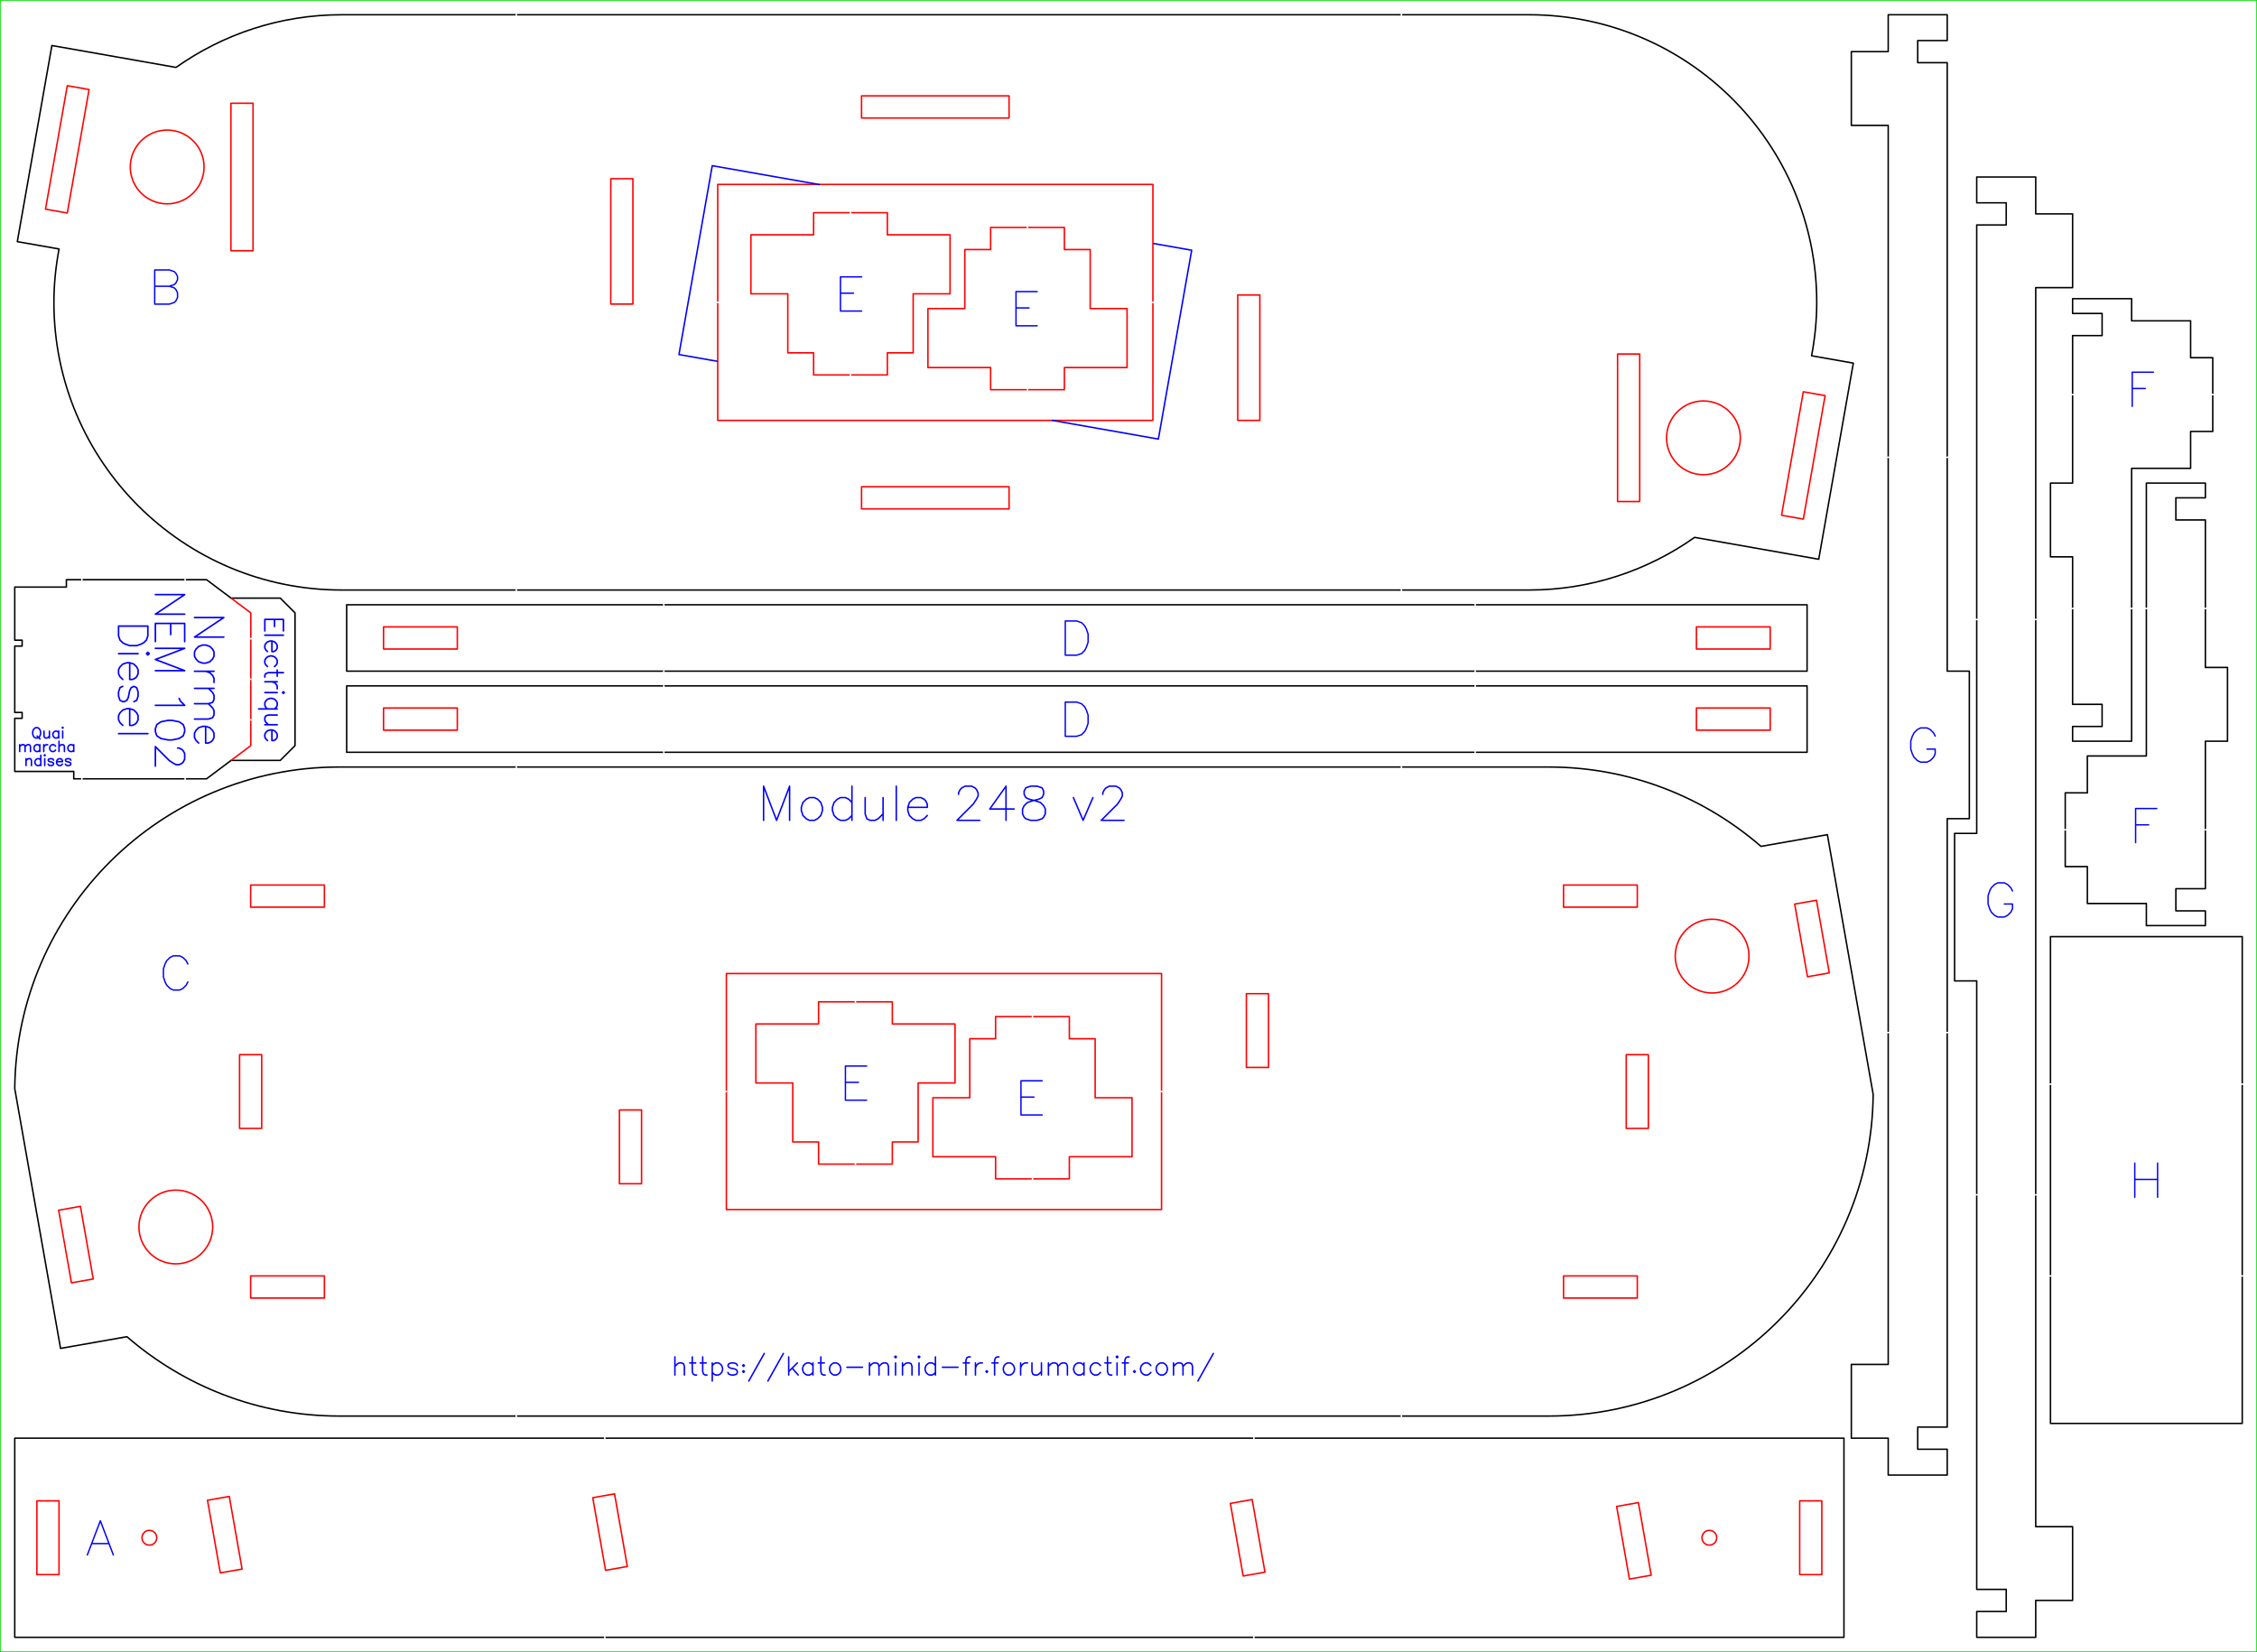 <?xml version="1.0" encoding="UTF-8" standalone="no"?>
<!-- Created with Inkscape (http://www.inkscape.org/) -->

<svg
   width="306mm"
   height="224mm"
   viewBox="0 0 306 224"
   version="1.1"
   id="svg1"
   xml:space="preserve"
   inkscape:version="1.3.2 (091e20e, 2023-11-25, custom)"
   sodipodi:docname="Module 248 v2 Final.svg"
   inkscape:export-filename="Module 248 v2 Final.png"
   inkscape:export-xdpi="96"
   inkscape:export-ydpi="96"
   xmlns:inkscape="http://www.inkscape.org/namespaces/inkscape"
   xmlns:sodipodi="http://sodipodi.sourceforge.net/DTD/sodipodi-0.dtd"
   xmlns="http://www.w3.org/2000/svg"
   xmlns:svg="http://www.w3.org/2000/svg"><sodipodi:namedview
     id="namedview1"
     pagecolor="#ffffff"
     bordercolor="#000000"
     borderopacity="0.25"
     inkscape:showpageshadow="2"
     inkscape:pageopacity="0.0"
     inkscape:pagecheckerboard="0"
     inkscape:deskcolor="#d1d1d1"
     inkscape:document-units="mm"
     inkscape:zoom="1"
     inkscape:cx="1386.5"
     inkscape:cy="430"
     inkscape:window-width="3807"
     inkscape:window-height="1328"
     inkscape:window-x="1288"
     inkscape:window-y="572"
     inkscape:window-maximized="0"
     inkscape:current-layer="layer1"
     inkscape:export-bgcolor="#ffffffff" /><defs
     id="defs1"><pattern
       id="EMFhbasepattern"
       patternUnits="userSpaceOnUse"
       width="6"
       height="6"
       x="0"
       y="0" /></defs><g
     inkscape:label="Calque 1"
     inkscape:groupmode="layer"
     id="layer1"><g
       id="g4"><g
         id="g3"><path
           id="rect25-6-1-3"
           style="fill:none;stroke:#ff0000;stroke-width:0.2;stroke-linejoin:round"
           d="m 52,85 h 10 v 3 H 52 Z" /><path
           id="rect26-1-5-3"
           style="fill:none;stroke:#ff0000;stroke-width:0.2;stroke-linejoin:round"
           d="m 230,85 h 10 v 3 h -10 z" /><g
           id="g2"><path
             id="rect36-3-7-8"
             style="fill:none;fill-opacity:0;stroke:#000000;stroke-width:0.2;stroke-linejoin:round"
             d="M 89.9,91 47,91 v -9 0 l 42.9,10e-7" /><path
             id="path62"
             style="fill:none;fill-opacity:0;stroke:#000000;stroke-width:0.2;stroke-linejoin:round"
             d="M 199.9,91 H 90.1" /><path
             id="path67"
             style="fill:none;fill-opacity:0;stroke:#000000;stroke-width:0.2;stroke-linejoin:round"
             d="M 200.1,82 245,82 v 9 h -44.9" /><path
             id="path65"
             style="fill:none;fill-opacity:0;stroke:#000000;stroke-width:0.2;stroke-linejoin:round"
             d="M 90.1,82 H 199.9" /></g></g><g
         transform="translate(142.888,88.835)"
         id="g16-9"
         style="fill:none;stroke:#0000ff;stroke-linecap:round;stroke-linejoin:round"><path
           d="M 220,662 V 0 m 0,662 h 221 l 95,-32 62,-63 32,-63 32,-94 V 252 L 630,158 598,94.5 536,31.5 441,0 H 220"
           style="stroke:#0000ff;stroke-width:0.277in"
           transform="scale(0.007,-0.007)"
           id="path15-3" /></g></g><g
       id="g7"><g
         id="g6"><path
           id="rect25-6-1"
           style="fill:none;stroke:#ff0000;stroke-width:0.2;stroke-linejoin:round"
           d="m 52,96 h 10 v 3 H 52 Z" /><path
           id="rect26-1-5"
           style="fill:none;stroke:#ff0000;stroke-width:0.2;stroke-linejoin:round"
           d="m 230,96 h 10 v 3 h -10 z" /><g
           id="g5"><path
             id="rect36-3-7"
             style="fill:none;fill-opacity:0;stroke:#000000;stroke-width:0.2;stroke-linejoin:round"
             d="M 89.9,102 H 47 v -9 0 l 42.9,10e-7" /><path
             id="path64"
             style="fill:none;fill-opacity:0;stroke:#000000;stroke-width:0.2;stroke-linejoin:round"
             d="M 199.9,102 H 90.1" /><path
             id="path70"
             style="fill:none;fill-opacity:0;stroke:#000000;stroke-width:0.2;stroke-linejoin:round"
             d="M 200.1,93 245,93 v 9 h -44.9" /><path
             id="path68"
             style="fill:none;fill-opacity:0;stroke:#000000;stroke-width:0.2;stroke-linejoin:round"
             d="M 90.1,93 H 199.9" /></g></g><g
         transform="translate(142.888,99.835)"
         id="g16-9-5"
         style="fill:none;stroke:#0000ff;stroke-linecap:round;stroke-linejoin:round"><path
           d="M 220,662 V 0 m 0,662 h 221 l 95,-32 62,-63 32,-63 32,-94 V 252 L 630,158 598,94.5 536,31.5 441,0 H 220"
           style="stroke:#0000ff;stroke-width:0.277in"
           transform="scale(0.007,-0.007)"
           id="path15-3-6" /></g></g><g
       id="g123"
       transform="translate(-3,36.5)"><g
         id="g122"><path
           id="path23-6-7-0-7-0-1-1-0-0"
           style="fill:none;stroke:#000000;stroke-width:0.2;stroke-linejoin:round"
           d="M 303,16.9 303,12 h -3 V 7 h -8 V 4 h -8 v 0 2 h 4 v 3 h -4 l 10e-6,7.9" /><path
           id="path113"
           style="fill:none;stroke:#000000;stroke-width:0.2;stroke-linejoin:round"
           d="M 292,45.9 V 27 h 8 v -5 h 3 l -10e-6,-4.9" /><path
           id="path118"
           style="fill:none;stroke:#000000;stroke-width:0.2;stroke-linejoin:round"
           d="M 284,46.1 284,59 h 4 v 3 h -4 v 2 h 8 V 46.1" /><path
           id="path116"
           style="fill:none;stroke:#000000;stroke-width:0.2;stroke-linejoin:round"
           d="M 284,17.1 284,29 h -3 v 10 h 3 v 6.9" /></g><g
         inkscape:label="Hershey Text"
         style="fill:none;stroke:#0000ff;stroke-linecap:round;stroke-linejoin:round"
         id="g23"
         transform="translate(337.499,-78.284)"><g
           transform="translate(-46.957,96.882)"
           id="g20"
           style="stroke:#0000ff"><path
             d="M 220,662 V 0 m 0,662 H 630 M 220,346 h 252"
             style="stroke:#0000ff;stroke-width:0.277in"
             transform="scale(0.007,-0.007)"
             id="path19" /></g></g></g><g
       id="g125"
       transform="translate(-3,36.5)"><g
         id="g124"><path
           id="path23-6-7-0-7-0-1-4-0"
           style="fill:none;stroke:#000000;stroke-width:0.2;stroke-linejoin:round"
           d="M 283,76.1 283,81 h 3 v 5 h 8 v 3 h 8 v 0 -2 h -4 v -3 h 4 v -7.9" /><path
           id="path115"
           style="fill:none;stroke:#000000;stroke-width:0.2;stroke-linejoin:round"
           d="M 294,46.1 294,66 h -8 v 5 h -3 l -10e-6,4.9" /><path
           id="path121"
           style="fill:none;stroke:#000000;stroke-width:0.2;stroke-linejoin:round"
           d="M 302,45.9 V 34 h -4 v -3 h 4 v -2 h -8 l -10e-6,16.9" /><path
           id="path119"
           style="fill:none;stroke:#000000;stroke-width:0.2;stroke-linejoin:round"
           d="M 302,75.9 302,64 h 3 V 54 h -3 l 10e-6,-7.9" /></g><g
         inkscape:label="Hershey Text"
         style="fill:none;stroke:#0000ff;stroke-linecap:round;stroke-linejoin:round"
         id="g23-9"
         transform="translate(337.959,-19.123)"><g
           transform="translate(-46.957,96.882)"
           id="g20-9"
           style="stroke:#0000ff"><path
             d="M 220,662 V 0 m 0,662 H 630 M 220,346 h 252"
             style="stroke:#0000ff;stroke-width:0.277in"
             transform="scale(0.007,-0.007)"
             id="path19-8" /></g></g></g><g
       id="g105"
       transform="matrix(-1,0,0,1,519.5,-2)"><g
         id="g104"><path
           id="path23-8-2-3-9-4"
           style="fill:none;stroke:#000000;stroke-width:0.2;stroke-linejoin:round"
           d="M 255.5,63.9 255.5,10.5 h 4 v -3 h -4 V 4 h 8 v 0 5 h 5 v 10 h -5 l 10e-6,44.9" /><path
           id="path95"
           style="fill:none;stroke:#000000;stroke-width:0.2;stroke-linejoin:round"
           d="M 255.5,141.9 V 113 h -3 V 93 h 3 l -1e-5,-28.9" /><path
           id="path100"
           style="fill:none;stroke:#000000;stroke-width:0.2;stroke-linejoin:round"
           d="M 263.5,142.1 263.5,187 h 5 v 10 h -5 v 5 h -8 v -3.5 h 4 v -3 h -4 v -53.4" /><path
           id="path98"
           style="fill:none;stroke:#000000;stroke-width:0.2;stroke-linejoin:round"
           d="M 263.5,64.1 V 141.9" /></g><g
         inkscape:label="Hershey Text"
         style="fill:none;stroke:#0000ff;stroke-linecap:round;stroke-linejoin:round"
         id="g25"
         transform="matrix(-1,0,0,1,213.035,-3.565)"><g
           transform="translate(-48.729,108.9)"
           id="g24"
           style="stroke:#0000ff"><path
             d="m 662,504 -32,63 -63,63 -63,32 H 378 L 315,630 252,567 220,504 189,410 V 252 l 31,-94 32,-63.5 63,-63 L 378,0 h 126 l 63,31.5 63,63 32,63.5 v 94 m -158,0 h 158"
             style="stroke:#0000ff;stroke-width:0.277in"
             transform="scale(0.007,-0.007)"
             id="path23" /></g></g></g><g
       id="g107-7"
       transform="translate(-1.75,19)"><g
         id="g106-6"
         transform="translate(0,1)"><path
           id="path23-8-2-3-9-7-5"
           style="fill:none;stroke:#000000;stroke-width:0.2;stroke-linejoin:round"
           d="M 269.75,63.9 269.75,10.5 h 4 v -3 h -4 V 4 h 8 v 0 5 h 5 v 10 h -5 l 10e-6,44.9" /><path
           id="path97-3"
           style="fill:none;stroke:#000000;stroke-width:0.2;stroke-linejoin:round"
           d="M 269.75,141.9 V 113 h -3 V 93 h 3 l -10e-6,-28.9" /><path
           id="path103-6"
           style="fill:none;stroke:#000000;stroke-width:0.2;stroke-linejoin:round"
           d="M 277.75,142.1 277.75,187 h 5 v 10 h -5 v 5 h -8 v -3.5 h 4 v -3 h -4 v -53.4" /><path
           id="path101-9"
           style="fill:none;stroke:#000000;stroke-width:0.2;stroke-linejoin:round"
           d="M 277.75,64.1 V 141.9" /></g><g
         inkscape:label="Hershey Text"
         style="fill:none;stroke:#0000ff;stroke-linecap:round;stroke-linejoin:round"
         id="g25-4-9"
         transform="translate(318.693,-3.565)"><g
           transform="translate(-48.729,108.9)"
           id="g24-7-7"
           style="stroke:#0000ff"><path
             d="m 662,504 -32,63 -63,63 -63,32 H 378 L 315,630 252,567 220,504 189,410 V 252 l 31,-94 32,-63.5 63,-63 L 378,0 h 126 l 63,31.5 63,63 32,63.5 v 94 m -158,0 h 158"
             style="stroke:#0000ff;stroke-width:0.277in"
             transform="scale(0.007,-0.007)"
             id="path23-4-8" /></g></g></g><g
       id="g127"
       transform="translate(2.25,23.55)"><g
         id="g126"><path
           id="rect34-6-7-1"
           style="fill:none;fill-opacity:0;stroke:#000000;stroke-width:0.2;stroke-linejoin:round"
           d="m 275.75,123.35 v -19.9 h 26 v 0 l 1e-5,19.9" /><path
           id="path108"
           style="fill:none;fill-opacity:0;stroke:#000000;stroke-width:0.2;stroke-linejoin:round"
           d="M 275.75,149.35 V 123.55" /><path
           id="path111"
           style="fill:none;fill-opacity:0;stroke:#000000;stroke-width:0.2;stroke-linejoin:round"
           d="m 301.75,149.55 -1e-5,19.9 h -26 v -19.9" /><path
           id="path109"
           style="fill:none;fill-opacity:0;stroke:#000000;stroke-width:0.2;stroke-linejoin:round"
           d="m 301.75,123.55 -1e-5,25.8" /></g><g
         inkscape:label="Hershey Text"
         style="fill:none;stroke:#0000ff;stroke-linecap:round;stroke-linejoin:round"
         id="g27"
         transform="translate(333.449,20.262)"><g
           transform="translate(-47.811,118.523)"
           id="g26"
           style="stroke:#0000ff"><path
             d="M 220,662 V 0 M 662,662 V 0 M 220,346 h 442"
             style="stroke:#0000ff;stroke-width:0.277in"
             transform="scale(0.007,-0.007)"
             id="path25" /></g></g></g><g
       id="g1"
       transform="translate(1)"><g
         transform="rotate(90,-28.521,53.89)"
         id="g32-0"
         style="fill:none;stroke:#0000ff;stroke-width:0.2;stroke-linecap:round;stroke-linejoin:round;stroke-dasharray:none"><path
           d="M 220,662 V 0 M 220,662 662,0 m 0,662 V 0"
           style="stroke:#0000ff;stroke-width:35.433;stroke-dasharray:none"
           transform="scale(0.006,-0.006)"
           id="path28-3" /><path
           d="M 346,441 284,410 220,346 189,252 V 189 L 220,94.5 284,31.5 346,0 h 95 l 63,31.5 63,63 31,94.5 v 63 l -31,94 -63,64 -63,31 h -95"
           style="stroke:#0000ff;stroke-width:35.433;stroke-dasharray:none"
           transform="matrix(0.006,0,0,-0.006,3.912,0)"
           id="path29-6" /><path
           d="M 220,441 V 0 m 0,252 32,94 63,64 63,31 h 94"
           style="stroke:#0000ff;stroke-width:35.433;stroke-dasharray:none"
           transform="matrix(0.006,0,0,-0.006,7.287,0)"
           id="path30-8" /><path
           d="M 220,441 V 0 m 0,315 95,95 63,31 h 94 l 64,-31 31,-95 V 0 m 0,315 95,95 62,31 h 95 l 63,-31 32,-95 V 0"
           style="stroke:#0000ff;stroke-width:35.433;stroke-dasharray:none"
           transform="matrix(0.006,0,0,-0.006,9.601,0)"
           id="path31-8" /><path
           d="m 189,252 h 378 v 63 l -31,63 -32,32 -63,31 H 346 L 284,410 220,346 189,252 V 189 L 220,94.5 284,31.5 346,0 h 95 l 63,31.5 63,63"
           style="stroke:#0000ff;stroke-width:35.433;stroke-dasharray:none"
           transform="matrix(0.006,0,0,-0.006,14.935,0)"
           id="path32-8" /></g><g
         transform="rotate(90,-29.618,49.683)"
         id="g38-1"
         style="fill:none;stroke:#0000ff;stroke-width:0.2;stroke-linecap:round;stroke-linejoin:round;stroke-dasharray:none"><path
           d="M 220,662 V 0 M 220,662 662,0 m 0,662 V 0"
           style="stroke:#0000ff;stroke-width:35.433;stroke-dasharray:none"
           transform="scale(0.006,-0.006)"
           id="path33-0" /><path
           d="M 220,662 V 0 m 0,662 H 630 M 220,346 H 472 M 220,0 h 410"
           style="stroke:#0000ff;stroke-width:35.433;stroke-dasharray:none"
           transform="matrix(0.006,0,0,-0.006,3.912,0)"
           id="path34-3-5" /><path
           d="M 220,662 V 0 M 220,662 472,0 M 724,662 472,0 M 724,662 V 0"
           style="stroke:#0000ff;stroke-width:35.433;stroke-dasharray:none"
           transform="matrix(0.006,0,0,-0.006,7.287,0)"
           id="path35-0-4" /><path
           d="m 284,536 62,31 95,95 V 0"
           style="stroke:#0000ff;stroke-width:35.433;stroke-dasharray:none"
           transform="matrix(0.006,0,0,-0.006,13.688,0)"
           id="path36-9" /><path
           d="M 378,662 284,630 220,536 189,378 V 284 L 220,126 284,31.5 378,0 h 63 l 95,31.5 62,94.5 32,158 v 94 l -32,158 -62,94 -95,32 h -63"
           style="stroke:#0000ff;stroke-width:35.433;stroke-dasharray:none"
           transform="matrix(0.006,0,0,-0.006,17.244,0)"
           id="path37-9" /><path
           d="m 220,504 v 32 l 32,62 32,32 62,32 h 126 l 64,-32 31,-32 31,-62 V 472 L 567,410 504,315 189,0 h 441"
           style="stroke:#0000ff;stroke-width:35.433;stroke-dasharray:none"
           transform="matrix(0.006,0,0,-0.006,20.8,0)"
           id="path38-5" /></g><g
         transform="rotate(90,-34.246,49.32)"
         id="g44-6"
         style="fill:none;stroke:#0000ff;stroke-width:0.2;stroke-linecap:round;stroke-linejoin:round;stroke-dasharray:none"><path
           d="M 220,662 V 0 m 0,662 h 221 l 95,-32 62,-63 32,-63 32,-94 V 252 L 630,158 598,94.5 536,31.5 441,0 H 220"
           style="stroke:#0000ff;stroke-width:35.433;stroke-dasharray:none"
           transform="scale(0.006,-0.006)"
           id="path39-1" /><path
           d="m 189,662 31,-32 32,32 -32,31 -31,-31 M 220,441 V 0"
           style="stroke:#0000ff;stroke-width:35.433;stroke-dasharray:none"
           transform="matrix(0.006,0,0,-0.006,3.737,0)"
           id="path40-9" /><path
           d="m 189,252 h 378 v 63 l -31,63 -32,32 -63,31 H 346 L 284,410 220,346 189,252 V 189 L 220,94.5 284,31.5 346,0 h 95 l 63,31.5 63,63"
           style="stroke:#0000ff;stroke-width:35.433;stroke-dasharray:none"
           transform="matrix(0.006,0,0,-0.006,5.159,0)"
           id="path41-2" /><path
           d="m 536,346 -32,64 -94,31 h -95 l -95,-31 -31,-64 31,-62 64,-32 157,-32 63,-31 32,-63 V 94.5 L 504,31.5 410,0 h -95 l -95,31.5 -31,63"
           style="stroke:#0000ff;stroke-width:35.433;stroke-dasharray:none"
           transform="matrix(0.006,0,0,-0.006,8.359,0)"
           id="path42-0" /><path
           d="m 189,252 h 378 v 63 l -31,63 -32,32 -63,31 H 346 L 284,410 220,346 189,252 V 189 L 220,94.5 284,31.5 346,0 h 95 l 63,31.5 63,63"
           style="stroke:#0000ff;stroke-width:35.433;stroke-dasharray:none"
           transform="matrix(0.006,0,0,-0.006,11.385,0)"
           id="path43-0" /><path
           d="M 220,662 V 0"
           style="stroke:#0000ff;stroke-width:35.433;stroke-dasharray:none"
           transform="matrix(0.006,0,0,-0.006,14.585,0)"
           id="path44-4" /></g><path
         id="path16-6-7"
         style="fill:none;fill-opacity:0;stroke:#000000;stroke-width:0.2;stroke-linejoin:round"
         d="M 24,78.6 H 10.2" /><path
         id="path91"
         style="fill:none;fill-opacity:0;stroke:#000000;stroke-width:0.2;stroke-linejoin:round"
         d="m 24.2,105.6 h 2.8 l 3.334,-2.5 h 6.666 l 2,-2 v -18 0 L 37,81.1 h -6.666 L 27,78.6 h -2.8" /><path
         id="path89"
         style="fill:none;fill-opacity:0;stroke:#000000;stroke-width:0.2;stroke-linejoin:round"
         d="M 10.2,105.6 H 24" /><path
         id="path88"
         style="fill:none;fill-opacity:0;stroke:#000000;stroke-width:0.2;stroke-linejoin:round"
         d="M 10,78.6 H 8 v 1 H 1 v 7.2 h 1 v 0.8 H 1 v 9 H 2 V 97.4 H 1 v 7.2 h 8 v 1 h 1"
         sodipodi:nodetypes="cccccccccccccccc" /><g
         transform="matrix(0,0.634,-0.634,0,34.906,83.148)"
         id="g54-2"
         style="fill:none;stroke:#0000ff;stroke-width:0.316;stroke-linecap:round;stroke-linejoin:round;stroke-dasharray:none"><path
           d="M 220,662 V 0 m 0,662 H 630 M 220,346 H 472 M 220,0 h 410"
           style="stroke:#0000ff;stroke-width:55.93;stroke-dasharray:none"
           transform="scale(0.006,-0.006)"
           id="path45-9" /><path
           d="M 220,662 V 0"
           style="stroke:#0000ff;stroke-width:55.93;stroke-dasharray:none"
           transform="matrix(0.006,0,0,-0.006,3.375,0)"
           id="path46-9" /><path
           d="m 189,252 h 378 v 63 l -31,63 -32,32 -63,31 H 346 L 284,410 220,346 189,252 V 189 L 220,94.5 284,31.5 346,0 h 95 l 63,31.5 63,63"
           style="stroke:#0000ff;stroke-width:55.93;stroke-dasharray:none"
           transform="matrix(0.006,0,0,-0.006,4.798,0)"
           id="path47-8" /><path
           d="m 567,346 -63,64 -63,31 H 346 L 284,410 220,346 189,252 V 189 L 220,94.5 284,31.5 346,0 h 95 l 63,31.5 63,63"
           style="stroke:#0000ff;stroke-width:55.93;stroke-dasharray:none"
           transform="matrix(0.006,0,0,-0.006,7.998,0)"
           id="path48-4" /><path
           d="M 252,662 V 126 L 284,31.5 346,0 h 64 M 158,441 h 220"
           style="stroke:#0000ff;stroke-width:55.93;stroke-dasharray:none"
           transform="matrix(0.006,0,0,-0.006,11.199,0)"
           id="path49-6" /><path
           d="M 220,441 V 0 m 0,252 32,94 63,64 63,31 h 94"
           style="stroke:#0000ff;stroke-width:55.93;stroke-dasharray:none"
           transform="matrix(0.006,0,0,-0.006,13.332,0)"
           id="path50-7" /><path
           d="m 189,662 31,-32 32,32 -32,31 -31,-31 M 220,441 V 0"
           style="stroke:#0000ff;stroke-width:55.93;stroke-dasharray:none"
           transform="matrix(0.006,0,0,-0.006,15.646,0)"
           id="path51-1" /><path
           d="m 567,441 v -661 m 0,566 -63,64 -63,31 H 346 L 284,410 220,346 189,252 V 189 L 220,94.5 284,31.5 346,0 h 95 l 63,31.5 63,63"
           style="stroke:#0000ff;stroke-width:55.93;stroke-dasharray:none"
           transform="matrix(0.006,0,0,-0.006,17.069,0)"
           id="path52-6" /><path
           d="M 220,441 V 126 L 252,31.5 315,0 h 95 l 62,31.5 95,94.5 m 0,315 V 0"
           style="stroke:#0000ff;stroke-width:55.93;stroke-dasharray:none"
           transform="matrix(0.006,0,0,-0.006,20.444,0)"
           id="path53-8-9" /><path
           d="m 189,252 h 378 v 63 l -31,63 -32,32 -63,31 H 346 L 284,410 220,346 189,252 V 189 L 220,94.5 284,31.5 346,0 h 95 l 63,31.5 63,63"
           style="stroke:#0000ff;stroke-width:55.93;stroke-dasharray:none"
           transform="matrix(0.006,0,0,-0.006,23.82,0)"
           id="path54-7" /></g><path
         d="m 3.833,98.666 -0.133,0.068 -0.133,0.133 -0.068,0.133 -0.066,0.199 v 0.334 l 0.066,0.199 0.068,0.134 0.133,0.133 0.133,0.067 h 0.267 l 0.133,-0.067 0.133,-0.133 0.068,-0.134 0.066,-0.199 V 99.199 L 4.435,99 4.367,98.867 4.234,98.734 4.1,98.666 h -0.267 m 0.199,1.135 0.402,0.4"
         style="fill:none;stroke:#0000ff;stroke-width:0.2;stroke-linecap:round;stroke-linejoin:round;stroke-dasharray:none"
         id="path71-0-8" /><path
         d="m 4.966,99.134 v 0.667 l 0.068,0.2 0.133,0.067 h 0.201 l 0.131,-0.067 0.201,-0.2 m 0,-0.667 v 0.933"
         style="fill:none;stroke:#0000ff;stroke-width:0.2;stroke-linecap:round;stroke-linejoin:round;stroke-dasharray:none"
         id="path72-8-7" /><path
         d="m 6.966,99.134 v 0.933 m 0,-0.732 -0.133,-0.135 -0.133,-0.066 H 6.498 l -0.131,0.066 -0.135,0.135 -0.066,0.199 V 99.667 l 0.066,0.2 0.135,0.133 0.131,0.067 h 0.201 l 0.133,-0.067 0.133,-0.133"
         style="fill:none;stroke:#0000ff;stroke-width:0.2;stroke-linecap:round;stroke-linejoin:round;stroke-dasharray:none"
         id="path73-8-7" /><path
         d="m 7.432,98.666 0.066,0.068 0.068,-0.068 -0.068,-0.066 -0.066,0.066 m 0.066,0.468 v 0.933"
         style="fill:none;stroke:#0000ff;stroke-width:0.2;stroke-linecap:round;stroke-linejoin:round;stroke-dasharray:none"
         id="path74-5-3" /><path
         d="m 1.666,100.969 v 0.933 m 0,-0.667 0.201,-0.201 0.133,-0.066 h 0.199 l 0.135,0.066 0.066,0.201 v 0.667 m 0,-0.667 0.201,-0.201 0.131,-0.066 h 0.201 l 0.133,0.066 0.068,0.201 v 0.667"
         style="fill:none;stroke:#0000ff;stroke-width:0.2;stroke-linecap:round;stroke-linejoin:round;stroke-dasharray:none"
         id="path75-4-7" /><path
         d="m 4.401,100.969 v 0.933 m 0,-0.732 -0.133,-0.135 -0.133,-0.066 h -0.201 l -0.131,0.066 -0.135,0.135 -0.066,0.199 v 0.133 l 0.066,0.2 0.135,0.133 0.131,0.067 h 0.201 l 0.133,-0.067 0.133,-0.133"
         style="fill:none;stroke:#0000ff;stroke-width:0.2;stroke-linecap:round;stroke-linejoin:round;stroke-dasharray:none"
         id="path76-7-1" /><path
         d="m 4.932,100.969 v 0.933 m 0,-0.533 0.068,-0.199 0.133,-0.135 0.133,-0.066 h 0.199"
         style="fill:none;stroke:#0000ff;stroke-width:0.2;stroke-linecap:round;stroke-linejoin:round;stroke-dasharray:none"
         id="path77-4-7" /><path
         d="m 6.534,101.17 -0.133,-0.135 -0.133,-0.066 h -0.201 l -0.131,0.066 -0.135,0.135 -0.066,0.199 v 0.133 l 0.066,0.2 0.135,0.133 0.131,0.067 h 0.201 l 0.133,-0.067 0.133,-0.133"
         style="fill:none;stroke:#0000ff;stroke-width:0.2;stroke-linecap:round;stroke-linejoin:round;stroke-dasharray:none"
         id="path78-0-7" /><path
         d="m 7,100.501 v 1.401 m 0,-0.667 0.201,-0.201 0.133,-0.066 h 0.199 l 0.135,0.066 0.066,0.201 v 0.667"
         style="fill:none;stroke:#0000ff;stroke-width:0.2;stroke-linecap:round;stroke-linejoin:round;stroke-dasharray:none"
         id="path79-7-3" /><path
         d="m 9,100.969 v 0.933 m 0,-0.732 -0.133,-0.135 -0.133,-0.066 h -0.201 l -0.131,0.066 -0.135,0.135 -0.066,0.199 v 0.133 l 0.066,0.2 0.135,0.133 0.131,0.067 h 0.201 l 0.133,-0.067 0.133,-0.133"
         style="fill:none;stroke:#0000ff;stroke-width:0.2;stroke-linecap:round;stroke-linejoin:round;stroke-dasharray:none"
         id="path80-3-0" /><path
         d="m 4.531,102.402 v 1.401 m 0,-0.732 -0.133,-0.135 -0.133,-0.066 H 4.064 l -0.131,0.066 -0.135,0.135 -0.066,0.199 v 0.133 l 0.066,0.2 0.135,0.133 0.131,0.067 h 0.201 l 0.133,-0.067 0.133,-0.133"
         style="fill:none;stroke:#0000ff;stroke-width:0.2;stroke-linecap:round;stroke-linejoin:round;stroke-dasharray:none"
         id="path82-1-2" /><path
         d="m 4.997,102.402 0.066,0.068 0.068,-0.068 -0.068,-0.066 -0.066,0.066 m 0.066,0.468 v 0.933"
         style="fill:none;stroke:#0000ff;stroke-width:0.2;stroke-linecap:round;stroke-linejoin:round;stroke-dasharray:none"
         id="path83-0-0" /><path
         d="m 2.531,102.869 v 0.933 m 0,-0.667 0.201,-0.201 0.133,-0.066 H 3.064 l 0.135,0.066 0.066,0.201 v 0.667"
         style="fill:none;stroke:#0000ff;stroke-width:0.2;stroke-linecap:round;stroke-linejoin:round;stroke-dasharray:none"
         id="path81-1-2" /><path
         d="m 6.265,103.071 -0.068,-0.135 -0.199,-0.066 H 5.797 l -0.201,0.066 -0.066,0.135 0.066,0.131 0.135,0.068 0.332,0.068 0.133,0.066 0.068,0.133 v 0.067 l -0.068,0.133 -0.199,0.067 H 5.797 l -0.201,-0.067 -0.066,-0.133"
         style="fill:none;stroke:#0000ff;stroke-width:0.2;stroke-linecap:round;stroke-linejoin:round;stroke-dasharray:none"
         id="path84-2-9" /><path
         d="m 6.665,103.269 h 0.8 v -0.133 l -0.066,-0.133 -0.068,-0.068 -0.133,-0.066 H 6.997 l -0.131,0.066 -0.135,0.135 -0.066,0.199 v 0.133 l 0.066,0.2 0.135,0.133 0.131,0.067 h 0.201 l 0.133,-0.067 0.133,-0.133"
         style="fill:none;stroke:#0000ff;stroke-width:0.2;stroke-linecap:round;stroke-linejoin:round;stroke-dasharray:none"
         id="path85-4-2" /><path
         d="M 8.6,103.071 8.532,102.935 8.333,102.869 H 8.132 l -0.201,0.066 -0.066,0.135 0.066,0.131 0.135,0.068 0.332,0.068 0.133,0.066 0.068,0.133 v 0.067 l -0.068,0.133 -0.199,0.067 H 8.132 l -0.201,-0.067 -0.066,-0.133"
         style="fill:none;stroke:#0000ff;stroke-width:0.2;stroke-linecap:round;stroke-linejoin:round;stroke-dasharray:none"
         id="path86-8-3" /><path
         id="path3"
         style="fill:none;fill-opacity:0;stroke:#ff0000;stroke-width:0.2;stroke-linejoin:round"
         d="m 33,97.7 -4e-6,3.4 -2.667,2" /><path
         id="path10"
         style="fill:none;fill-opacity:0;stroke:#ff0000;stroke-width:0.2;stroke-linejoin:round"
         d="m 33,92.2 -4e-6,5.3" /><path
         id="path8-3"
         style="fill:none;fill-opacity:0;stroke:#ff0000;stroke-width:0.2;stroke-linejoin:round"
         d="m 33,86.7 2e-6,5.3" /><path
         id="path6"
         style="fill:none;fill-opacity:0;stroke:#ff0000;stroke-width:0.2;stroke-linejoin:round"
         d="m 30.333,81.1 2.667,2 1e-6,3.4" /></g><g
       id="g83"><g
         inkscape:label="Hershey Text"
         style="fill:none;stroke:#0000ff;stroke-linecap:round;stroke-linejoin:round"
         id="g15-3-0"
         transform="translate(65.536,77.886)"><g
           transform="translate(-44.701,56.35)"
           id="g14-9-4"
           style="stroke:#0000ff"><path
             d="m 662,504 -32,63 -63,63 -63,32 H 378 L 315,630 252,567 220,504 189,410 V 252 l 31,-94 32,-63.5 63,-63 L 378,0 h 126 l 63,31.5 63,63 32,63.5"
             style="stroke:#0000ff;stroke-width:0.277in"
             transform="scale(0.007,-0.007)"
             id="path14-0-4" /></g></g><g
         id="g82"><g
           id="g33"><path
             id="path23-6-7-0-0-2-7-9-1-6-4-1"
             style="fill:none;stroke:#ff0000;stroke-width:0.2;stroke-linejoin:round"
             d="m 116.08,157.837 h 4.9 v -3 h 3.5 v -8 h 5 v -8 0 h -8.5 v -3 h -4.9" /><path
             id="path9-9-9-0-1-4"
             style="fill:none;stroke:#ff0000;stroke-width:0.2;stroke-linejoin:round"
             d="m 115.88,135.837 h -4.9 v 3 h -8.5 v 8 h 5 v 8 h 3.5 v 3 h 4.9" /><path
             id="path13-0-8-6-6-6"
             style="fill:none;stroke:#ff0000;stroke-width:0.2;stroke-linejoin:round"
             d="m 139.88,137.837 h -4.9 v 3 h -3.5 v 8 h -5 v 8 0 h 8.5 v 3 h 4.9" /><path
             id="path10-2-1-3-8-4"
             style="fill:none;stroke:#ff0000;stroke-width:0.2;stroke-linejoin:round"
             d="m 140.08,159.837 h 4.9 v -3 h 8.5 v -8 h -5 v -8 h -3.5 v -3 h -4.9" /><path
             id="path21-0-0-6-2-2"
             style="fill:none;fill-opacity:0;stroke:#ff0000;stroke-width:0.2;stroke-linejoin:round"
             d="M 157.48,147.9 V 132 h -59 v 0 15.9" /><path
             id="path18-5-8-0-7-7"
             style="fill:none;fill-opacity:0;stroke:#ff0000;stroke-width:0.2;stroke-linejoin:round"
             d="m 98.48,148.1 v 15.9 h 59 v -15.9" /><g
             inkscape:label="Hershey Text"
             style="fill:none;stroke:#0000ff;stroke-linecap:round;stroke-linejoin:round"
             id="g19-5-5-1"
             transform="translate(160.176,64.846)"><g
               transform="translate(-47.095,84.327)"
               id="g18-7-9-9"
               style="stroke:#0000ff"><path
                 d="M 220,662 V 0 m 0,662 H 630 M 220,346 H 472 M 220,0 h 410"
                 style="stroke:#0000ff;stroke-width:0.277in"
                 transform="scale(0.007,-0.007)"
                 id="path17-9-2-3" /></g></g><g
             inkscape:label="Hershey Text"
             style="fill:none;stroke:#0000ff;stroke-linecap:round;stroke-linejoin:round"
             id="g19-74-1-5"
             transform="translate(183.976,66.846)"><g
               transform="translate(-47.095,84.327)"
               id="g18-2-0-8"
               style="stroke:#0000ff"><path
                 d="M 220,662 V 0 m 0,662 H 630 M 220,346 H 472 M 220,0 h 410"
                 style="stroke:#0000ff;stroke-width:0.277in"
                 transform="scale(0.007,-0.007)"
                 id="path17-6-3-8" /></g></g></g><g
           id="g81"><path
             id="path1-1-9-0"
             style="fill:none;fill-opacity:0;stroke:#000000;stroke-width:0.2;stroke-linejoin:round"
             d="M 189.9,192 H 70.1" /><path
             id="path69"
             style="fill:none;fill-opacity:0;stroke:#000000;stroke-width:0.2;stroke-linejoin:round"
             d="m 190.1,104 h 19.881 v 0 c 11.012,0 21.054,4.074 28.772,10.76 l 9,-1.587 6.208,35.211 c -0.209,24.122 -19.809,43.616 -43.98,43.616 l -19.881,-1e-5" /><path
             id="path63"
             style="fill:none;fill-opacity:0;stroke:#000000;stroke-width:0.2;stroke-linejoin:round"
             d="M 70.1,104 H 189.9" /><path
             id="path61"
             style="fill:none;fill-opacity:0;stroke:#000000;stroke-width:0.2;stroke-linejoin:round"
             d="M 69.9,192 H 45.981 c -11.013,0 -21.054,-4.074 -28.772,-10.76 l -9,1.587 -6.208,-35.211 C 2.209,123.495 21.81,104 45.981,104 h 23.919" /></g><path
           id="rect23-7-4-2"
           style="fill:none;stroke:#ff0000;stroke-width:0.2;stroke-linejoin:round"
           d="m 35.481,143 h -3 v 10 h 3 z" /><path
           id="rect24-42-4-2"
           style="fill:none;stroke:#ff0000;stroke-width:0.2;stroke-linejoin:round"
           d="m 223.481,143 h -3 v 10 h 3 z" /><path
           id="rect25-0-7-4"
           style="fill:none;stroke:#ff0000;stroke-width:0.2;stroke-linejoin:round"
           d="m 221.981,173 h -10 v 3 h 10 z" /><path
           id="rect26-8-2-3"
           style="fill:none;stroke:#ff0000;stroke-width:0.2;stroke-linejoin:round"
           d="m 43.981,173 h -10 v 3 h 10 z" /><path
           id="rect25-3-9-1-8"
           style="fill:none;stroke:#ff0000;stroke-width:0.2;stroke-linejoin:round"
           d="m 221.981,120 h -10 v 3 h 10 z" /><path
           id="rect26-0-5-8-9"
           style="fill:none;stroke:#ff0000;stroke-width:0.2;stroke-linejoin:round"
           d="m 43.981,120 h -10 v 3 h 10 z"
           sodipodi:nodetypes="ccccc" /><path
           id="rect39-3-1-7"
           style="fill-opacity:0;stroke:#ff0000;stroke-width:0.2;stroke-linejoin:round"
           d="m 86.981,150.5 h -3 v 10 h 3 z" /><path
           id="rect40-6-7-0"
           style="fill-opacity:0;stroke:#ff0000;stroke-width:0.2;stroke-linejoin:round"
           d="m 171.981,134.729 h -3 v 10 h 3 z" /><path
           id="rect30-4-2-0"
           style="fill-opacity:0;stroke:#ff0000;stroke-width:0.2;stroke-linejoin:round"
           d="m 10.905,163.567 -2.954,0.521 1.736,9.848 2.954,-0.521 z" /><path
           id="rect31-2-3-8"
           style="fill-opacity:0;stroke:#ff0000;stroke-width:0.2;stroke-linejoin:round"
           d="m 246.274,122.065 -2.954,0.521 1.736,9.848 2.954,-0.521 z" /><circle
           style="fill:#000000;fill-opacity:0;stroke:#ff0000;stroke-width:0.2;stroke-linejoin:round;stroke-dasharray:none"
           id="path32-8-2-4-5-1-7-4"
           cx="-232.124"
           cy="129.637"
           r="5"
           transform="scale(-1,1)" /><circle
           style="fill:#000000;fill-opacity:0;stroke:#ff0000;stroke-width:0.2;stroke-linejoin:round;stroke-dasharray:none"
           id="path32-8-2-4-5-4-1-6"
           cx="-23.837"
           cy="166.364"
           r="5"
           transform="scale(-1,1)" /><g
           inkscape:label="Hershey Text"
           style="fill:none;stroke:#0000ff;stroke-width:0.2;stroke-linecap:round;stroke-linejoin:round;stroke-dasharray:none"
           id="g80"
           transform="translate(-66.84,-746.538)"><g
             transform="translate(168.824,857.768)"
             id="g79"
             style="stroke:#0000ff;stroke-width:0.2;stroke-dasharray:none"><path
               d="M 220,662 V 0 M 220,662 472,0 M 724,662 472,0 M 724,662 V 0"
               style="stroke:#0000ff;stroke-width:28.346;stroke-dasharray:none"
               transform="scale(0.007,-0.007)"
               id="path6-3" /><path
               d="M 346,441 284,410 220,346 189,252 V 189 L 220,94.5 284,31.5 346,0 h 95 l 63,31.5 63,63 31,94.5 v 63 l -31,94 -63,64 -63,31 h -95"
               style="stroke:#0000ff;stroke-width:28.346;stroke-dasharray:none"
               transform="matrix(0.007,0,0,-0.007,5.334,0)"
               id="path59" /><path
               d="M 567,662 V 0 m 0,346 -63,64 -63,31 H 346 L 284,410 220,346 189,252 V 189 L 220,94.5 284,31.5 346,0 h 95 l 63,31.5 63,63"
               style="stroke:#0000ff;stroke-width:28.346;stroke-dasharray:none"
               transform="matrix(0.007,0,0,-0.007,9.553,0)"
               id="path71" /><path
               d="M 220,441 V 126 L 252,31.5 315,0 h 95 l 62,31.5 95,94.5 m 0,315 V 0"
               style="stroke:#0000ff;stroke-width:28.346;stroke-dasharray:none"
               transform="matrix(0.007,0,0,-0.007,13.773,0)"
               id="path72" /><path
               d="M 220,662 V 0"
               style="stroke:#0000ff;stroke-width:28.346;stroke-dasharray:none"
               transform="matrix(0.007,0,0,-0.007,17.992,0)"
               id="path73" /><path
               d="m 189,252 h 378 v 63 l -31,63 -32,32 -63,31 H 346 L 284,410 220,346 189,252 V 189 L 220,94.5 284,31.5 346,0 h 95 l 63,31.5 63,63"
               style="stroke:#0000ff;stroke-width:28.346;stroke-dasharray:none"
               transform="matrix(0.007,0,0,-0.007,19.77,0)"
               id="path74" /><path
               d="m 220,504 v 32 l 32,62 32,32 62,32 h 126 l 64,-32 31,-32 31,-62 V 472 L 567,410 504,315 189,0 h 441"
               style="stroke:#0000ff;stroke-width:28.346;stroke-dasharray:none"
               transform="matrix(0.007,0,0,-0.007,26.437,0)"
               id="path75" /><path
               d="M 504,662 189,220 H 662 M 504,662 V 0"
               style="stroke:#0000ff;stroke-width:28.346;stroke-dasharray:none"
               transform="matrix(0.007,0,0,-0.007,30.882,0)"
               id="path76" /><path
               d="m 346,662 -94,-32 -32,-63 v -63 l 32,-63 63,-31 126,-32 95,-32 62,-62 32,-64 V 126 L 598,63 567,31.5 472,0 H 346 L 252,31.5 220,63 189,126 v 94 l 31,64 64,62 94,32 126,32 63,31 31,63 v 63 l -31,63 -95,32 H 346"
               style="stroke:#0000ff;stroke-width:28.346;stroke-dasharray:none"
               transform="matrix(0.007,0,0,-0.007,35.327,0)"
               id="path77" /><path
               d="M 158,441 346,0 M 536,441 346,0"
               style="stroke:#0000ff;stroke-width:28.346;stroke-dasharray:none"
               transform="matrix(0.007,0,0,-0.007,42.439,0)"
               id="path78" /><path
               d="m 220,504 v 32 l 32,62 32,32 62,32 h 126 l 64,-32 31,-32 31,-62 V 472 L 567,410 504,315 189,0 h 441"
               style="stroke:#0000ff;stroke-width:28.346;stroke-dasharray:none"
               transform="matrix(0.007,0,0,-0.007,45.995,0)"
               id="path79" /></g></g><g
           inkscape:label="Hershey Text"
           style="fill:none;stroke:#0000ff;stroke-width:0.377;stroke-linecap:round;stroke-linejoin:round;stroke-dasharray:none"
           id="g59"
           transform="matrix(0.53,0,0,0.53,6.143,-201.474)"><g
             transform="translate(159.514,731.904)"
             id="g58"
             style="stroke:#0000ff;stroke-width:0.377;stroke-dasharray:none"><path
               d="M 220,662 V 0 m 0,315 95,95 63,31 h 94 l 64,-31 31,-95 V 0"
               style="stroke:#0000ff;stroke-width:53.5;stroke-dasharray:none"
               transform="scale(0.007,-0.007)"
               id="path8" /><path
               d="M 252,662 V 126 L 284,31.5 346,0 h 64 M 158,441 h 220"
               style="stroke:#0000ff;stroke-width:53.5;stroke-dasharray:none"
               transform="matrix(0.007,0,0,-0.007,4.219,0)"
               id="path12" /><path
               d="M 252,662 V 126 L 284,31.5 346,0 h 64 M 158,441 h 220"
               style="stroke:#0000ff;stroke-width:53.5;stroke-dasharray:none"
               transform="matrix(0.007,0,0,-0.007,6.886,0)"
               id="path16" /><path
               d="m 220,441 v -661 m 0,566 64,64 62,31 h 95 l 63,-31 63,-64 31,-94 V 189 L 567,94.5 504,31.5 441,0 h -95 l -62,31.5 -64,63"
               style="stroke:#0000ff;stroke-width:53.5;stroke-dasharray:none"
               transform="matrix(0.007,0,0,-0.007,9.553,0)"
               id="path19-6" /><path
               d="m 536,346 -32,64 -94,31 h -95 l -95,-31 -31,-64 31,-62 64,-32 157,-32 63,-31 32,-63 V 94.5 L 504,31.5 410,0 h -95 l -95,31.5 -31,63"
               style="stroke:#0000ff;stroke-width:53.5;stroke-dasharray:none"
               transform="matrix(0.007,0,0,-0.007,13.773,0)"
               id="path20" /><path
               d="m 220,378 -31,-32 31,-31 32,31 -32,32 m 0,-220 -31,-32 31,-31.5 32,31.5 -32,32"
               style="stroke:#0000ff;stroke-width:53.5;stroke-dasharray:none"
               transform="matrix(0.007,0,0,-0.007,17.554,0)"
               id="path23-8" /><path
               d="M 724,788 158,-220"
               style="stroke:#0000ff;stroke-width:53.5;stroke-dasharray:none"
               transform="matrix(0.007,0,0,-0.007,19.332,0)"
               id="path25-8" /><path
               d="M 724,788 158,-220"
               style="stroke:#0000ff;stroke-width:53.5;stroke-dasharray:none"
               transform="matrix(0.007,0,0,-0.007,24.222,0)"
               id="path27" /><path
               d="M 220,662 V 0 M 536,441 220,126 M 346,252 567,0"
               style="stroke:#0000ff;stroke-width:53.5;stroke-dasharray:none"
               transform="matrix(0.007,0,0,-0.007,29.111,0)"
               id="path29" /><path
               d="M 567,441 V 0 m 0,346 -63,64 -63,31 H 346 L 284,410 220,346 189,252 V 189 L 220,94.5 284,31.5 346,0 h 95 l 63,31.5 63,63"
               style="stroke:#0000ff;stroke-width:53.5;stroke-dasharray:none"
               transform="matrix(0.007,0,0,-0.007,32.893,0)"
               id="path31" /><path
               d="M 252,662 V 126 L 284,31.5 346,0 h 64 M 158,441 h 220"
               style="stroke:#0000ff;stroke-width:53.5;stroke-dasharray:none"
               transform="matrix(0.007,0,0,-0.007,37.112,0)"
               id="path32" /><path
               d="M 346,441 284,410 220,346 189,252 V 189 L 220,94.5 284,31.5 346,0 h 95 l 63,31.5 63,63 31,94.5 v 63 l -31,94 -63,64 -63,31 h -95"
               style="stroke:#0000ff;stroke-width:53.5;stroke-dasharray:none"
               transform="matrix(0.007,0,0,-0.007,39.779,0)"
               id="path33" /><path
               d="M 220,284 H 788"
               style="stroke:#0000ff;stroke-width:53.5;stroke-dasharray:none"
               transform="matrix(0.007,0,0,-0.007,43.998,0)"
               id="path34" /><path
               d="M 220,441 V 0 m 0,315 95,95 63,31 h 94 l 64,-31 31,-95 V 0 m 0,315 95,95 62,31 h 95 l 63,-31 32,-95 V 0"
               style="stroke:#0000ff;stroke-width:53.5;stroke-dasharray:none"
               transform="matrix(0.007,0,0,-0.007,49.777,0)"
               id="path35" /><path
               d="m 189,662 31,-32 32,32 -32,31 -31,-31 M 220,441 V 0"
               style="stroke:#0000ff;stroke-width:53.5;stroke-dasharray:none"
               transform="matrix(0.007,0,0,-0.007,56.444,0)"
               id="path36" /><path
               d="M 220,441 V 0 m 0,315 95,95 63,31 h 94 l 64,-31 31,-95 V 0"
               style="stroke:#0000ff;stroke-width:53.5;stroke-dasharray:none"
               transform="matrix(0.007,0,0,-0.007,58.222,0)"
               id="path37" /><path
               d="m 189,662 31,-32 32,32 -32,31 -31,-31 M 220,441 V 0"
               style="stroke:#0000ff;stroke-width:53.5;stroke-dasharray:none"
               transform="matrix(0.007,0,0,-0.007,62.442,0)"
               id="path38" /><path
               d="M 567,662 V 0 m 0,346 -63,64 -63,31 H 346 L 284,410 220,346 189,252 V 189 L 220,94.5 284,31.5 346,0 h 95 l 63,31.5 63,63"
               style="stroke:#0000ff;stroke-width:53.5;stroke-dasharray:none"
               transform="matrix(0.007,0,0,-0.007,64.22,0)"
               id="path39" /><path
               d="M 220,284 H 788"
               style="stroke:#0000ff;stroke-width:53.5;stroke-dasharray:none"
               transform="matrix(0.007,0,0,-0.007,68.439,0)"
               id="path40" /><path
               d="M 410,662 H 346 L 284,630 252,536 V 0 m -94,441 h 220"
               style="stroke:#0000ff;stroke-width:53.5;stroke-dasharray:none"
               transform="matrix(0.007,0,0,-0.007,74.217,0)"
               id="path41" /><path
               d="M 220,441 V 0 m 0,252 32,94 63,64 63,31 h 94"
               style="stroke:#0000ff;stroke-width:53.5;stroke-dasharray:none"
               transform="matrix(0.007,0,0,-0.007,76.884,0)"
               id="path42" /><path
               d="m 220,158 -31,-32 31,-31.5 32,31.5 -32,32"
               style="stroke:#0000ff;stroke-width:53.5;stroke-dasharray:none"
               transform="matrix(0.007,0,0,-0.007,79.777,0)"
               id="path43" /><path
               d="M 410,662 H 346 L 284,630 252,536 V 0 m -94,441 h 220"
               style="stroke:#0000ff;stroke-width:53.5;stroke-dasharray:none"
               transform="matrix(0.007,0,0,-0.007,81.555,0)"
               id="path44" /><path
               d="M 346,441 284,410 220,346 189,252 V 189 L 220,94.5 284,31.5 346,0 h 95 l 63,31.5 63,63 31,94.5 v 63 l -31,94 -63,64 -63,31 h -95"
               style="stroke:#0000ff;stroke-width:53.5;stroke-dasharray:none"
               transform="matrix(0.007,0,0,-0.007,84.222,0)"
               id="path45" /><path
               d="M 220,441 V 0 m 0,252 32,94 63,64 63,31 h 94"
               style="stroke:#0000ff;stroke-width:53.5;stroke-dasharray:none"
               transform="matrix(0.007,0,0,-0.007,88.441,0)"
               id="path46" /><path
               d="M 220,441 V 126 L 252,31.5 315,0 h 95 l 62,31.5 95,94.5 m 0,315 V 0"
               style="stroke:#0000ff;stroke-width:53.5;stroke-dasharray:none"
               transform="matrix(0.007,0,0,-0.007,91.334,0)"
               id="path47" /><path
               d="M 220,441 V 0 m 0,315 95,95 63,31 h 94 l 64,-31 31,-95 V 0 m 0,315 95,95 62,31 h 95 l 63,-31 32,-95 V 0"
               style="stroke:#0000ff;stroke-width:53.5;stroke-dasharray:none"
               transform="matrix(0.007,0,0,-0.007,95.553,0)"
               id="path48" /><path
               d="M 567,441 V 0 m 0,346 -63,64 -63,31 H 346 L 284,410 220,346 189,252 V 189 L 220,94.5 284,31.5 346,0 h 95 l 63,31.5 63,63"
               style="stroke:#0000ff;stroke-width:53.5;stroke-dasharray:none"
               transform="matrix(0.007,0,0,-0.007,102.221,0)"
               id="path49" /><path
               d="m 567,346 -63,64 -63,31 H 346 L 284,410 220,346 189,252 V 189 L 220,94.5 284,31.5 346,0 h 95 l 63,31.5 63,63"
               style="stroke:#0000ff;stroke-width:53.5;stroke-dasharray:none"
               transform="matrix(0.007,0,0,-0.007,106.44,0)"
               id="path50" /><path
               d="M 252,662 V 126 L 284,31.5 346,0 h 64 M 158,441 h 220"
               style="stroke:#0000ff;stroke-width:53.5;stroke-dasharray:none"
               transform="matrix(0.007,0,0,-0.007,110.441,0)"
               id="path51" /><path
               d="m 189,662 31,-32 32,32 -32,31 -31,-31 M 220,441 V 0"
               style="stroke:#0000ff;stroke-width:53.5;stroke-dasharray:none"
               transform="matrix(0.007,0,0,-0.007,113.108,0)"
               id="path52" /><path
               d="M 410,662 H 346 L 284,630 252,536 V 0 m -94,441 h 220"
               style="stroke:#0000ff;stroke-width:53.5;stroke-dasharray:none"
               transform="matrix(0.007,0,0,-0.007,114.886,0)"
               id="path53" /><path
               d="m 220,158 -31,-32 31,-31.5 32,31.5 -32,32"
               style="stroke:#0000ff;stroke-width:53.5;stroke-dasharray:none"
               transform="matrix(0.007,0,0,-0.007,117.553,0)"
               id="path54" /><path
               d="m 567,346 -63,64 -63,31 H 346 L 284,410 220,346 189,252 V 189 L 220,94.5 284,31.5 346,0 h 95 l 63,31.5 63,63"
               style="stroke:#0000ff;stroke-width:53.5;stroke-dasharray:none"
               transform="matrix(0.007,0,0,-0.007,119.331,0)"
               id="path55" /><path
               d="M 346,441 284,410 220,346 189,252 V 189 L 220,94.5 284,31.5 346,0 h 95 l 63,31.5 63,63 31,94.5 v 63 l -31,94 -63,64 -63,31 h -95"
               style="stroke:#0000ff;stroke-width:53.5;stroke-dasharray:none"
               transform="matrix(0.007,0,0,-0.007,123.331,0)"
               id="path56" /><path
               d="M 220,441 V 0 m 0,315 95,95 63,31 h 94 l 64,-31 31,-95 V 0 m 0,315 95,95 62,31 h 95 l 63,-31 32,-95 V 0"
               style="stroke:#0000ff;stroke-width:53.5;stroke-dasharray:none"
               transform="matrix(0.007,0,0,-0.007,127.55,0)"
               id="path57" /><path
               d="M 724,788 158,-220"
               style="stroke:#0000ff;stroke-width:53.5;stroke-dasharray:none"
               transform="matrix(0.007,0,0,-0.007,134.218,0)"
               id="path58" /></g></g></g></g><path
       id="rect125"
       style="fill:#00e000;fill-opacity:0;stroke:#00e000;stroke-width:0.2;stroke-linejoin:round"
       d="M 0,0 H 306 V 224 H 0 Z"
       sodipodi:nodetypes="ccccc" /><g
       id="g32"><g
         transform="translate(19.435,41.235)"
         id="g12-3"
         style="fill:none;stroke:#0000ff;stroke-linecap:round;stroke-linejoin:round"><path
           d="M 220,662 V 0 m 0,662 h 284 l 94,-32 32,-32 32,-62 v -64 l -32,-62 -32,-32 -94,-32 m -284,0 h 284 l 94,-31 32,-31 32,-64 V 126 L 630,63 598,31.5 504,0 H 220"
           style="stroke:#0000ff;stroke-width:0.277in"
           transform="scale(0.007,-0.007)"
           id="path12-5" /></g><g
         id="g29"><path
           id="rect27-7-4-2-8-3"
           style="fill:none;stroke:#ff0000;stroke-width:0.2;stroke-linejoin:round"
           d="m 31.308,14 h 3 v 20 h -3 z"
           sodipodi:nodetypes="ccccc" /><path
           id="rect27-9-4-1-4"
           style="fill:none;stroke:#ff0000;stroke-width:0.2;stroke-linejoin:round"
           d="m 219.308,48 h 3 v 20 h -3 z"
           sodipodi:nodetypes="ccccc" /><path
           id="rect28-19-3-1"
           style="fill:none;stroke:#ff0000;stroke-width:0.2;stroke-linejoin:round"
           d="m 116.808,66 h 20 v 3 h -20 z" /><path
           id="rect29-9-0-6"
           style="fill:none;stroke:#ff0000;stroke-width:0.2;stroke-linejoin:round"
           d="m 116.808,13 h 20 v 3 h -20 z" /><path
           id="rect41-5-6-5"
           style="fill-opacity:0;stroke:#ff0000;stroke-width:0.2;stroke-linejoin:round"
           d="m 82.808,24.229 h 3 v 17 h -3 z"
           sodipodi:nodetypes="ccccc" /><path
           id="rect42-8-4-1"
           style="fill-opacity:0;stroke:#ff0000;stroke-width:0.2;stroke-linejoin:round"
           d="m 167.808,40 h 3 v 17 h -3 z"
           sodipodi:nodetypes="ccccc" /><circle
           style="fill:#000000;fill-opacity:0;stroke:#ff0000;stroke-width:0.2;stroke-linejoin:round;stroke-dasharray:none"
           id="path32-8-2-4-5-1-5-4-9"
           cx="22.664"
           cy="22.637"
           r="5" /><circle
           style="fill:#000000;fill-opacity:0;stroke:#ff0000;stroke-width:0.2;stroke-linejoin:round;stroke-dasharray:none"
           id="path32-8-2-4-5-4-3-1-5"
           cx="230.951"
           cy="59.364"
           r="5" /><path
           id="rect3-9-1"
           style="fill-opacity:0;stroke:#ff0000;stroke-width:0.2;stroke-linejoin:round"
           d="m 244.491,53.12 2.954,0.521 -2.952,16.742 -2.954,-0.521 z" /><path
           id="rect3-6-1-4"
           style="fill-opacity:0;stroke:#ff0000;stroke-width:0.2;stroke-linejoin:round"
           d="M 9.122,11.618 12.076,12.139 9.124,28.88 6.17,28.36 Z" /><g
           id="g8"><path
             id="path23-6-7-0-0-2-7-9-1-9"
             style="fill:none;stroke:#ff0000;stroke-width:0.2;stroke-linejoin:round"
             d="m 115.407,50.837 h 4.9 v -3 h 3.5 v -8 h 5 v -8 0 h -8.5 v -3 h -4.9" /><path
             id="path9-9-9-6"
             style="fill:none;stroke:#ff0000;stroke-width:0.2;stroke-linejoin:round"
             d="m 115.207,28.837 h -4.9 v 3 h -8.5 v 8 h 5 v 8 h 3.5 v 3 h 4.9" /><path
             id="path13-0-8-9"
             style="fill:none;stroke:#ff0000;stroke-width:0.2;stroke-linejoin:round"
             d="m 139.207,30.837 h -4.9 v 3 h -3.5 v 8 h -5 v 8 0 h 8.5 v 3 h 4.9" /><path
             id="path10-2-1-9"
             style="fill:none;stroke:#ff0000;stroke-width:0.2;stroke-linejoin:round"
             d="m 139.407,52.837 h 4.9 v -3 h 8.5 v -8 h -5 v -8 h -3.5 v -3 h -4.9" /><path
             id="path21-0-0-69"
             style="fill:none;fill-opacity:0;stroke:#ff0000;stroke-width:0.2;stroke-linejoin:round"
             d="M 156.308,40.9 V 25 h -59 v 15.9"
             sodipodi:nodetypes="cccc" /><path
             id="path18-5-8-04"
             style="fill:none;fill-opacity:0;stroke:#ff0000;stroke-width:0.2;stroke-linejoin:round"
             d="m 97.308,41.1 v 15.9 h 59 v -15.9"
             sodipodi:nodetypes="cccc" /><g
             inkscape:label="Hershey Text"
             style="fill:none;stroke:#0000ff;stroke-linecap:round;stroke-linejoin:round"
             id="g19-54"
             transform="translate(159.503,-42.154)"><g
               transform="translate(-47.095,84.327)"
               id="g18-4"
               style="stroke:#0000ff"><path
                 d="M 220,662 V 0 m 0,662 H 630 M 220,346 H 472 M 220,0 h 410"
                 style="stroke:#0000ff;stroke-width:0.277in"
                 transform="scale(0.007,-0.007)"
                 id="path17-2" /></g></g><g
             inkscape:label="Hershey Text"
             style="fill:none;stroke:#0000ff;stroke-linecap:round;stroke-linejoin:round"
             id="g19-7-8"
             transform="translate(183.303,-40.154)"><g
               transform="translate(-47.095,84.327)"
               id="g18-8-4"
               style="stroke:#0000ff"><path
                 d="M 220,662 V 0 m 0,662 H 630 M 220,346 H 472 M 220,0 h 410"
                 style="stroke:#0000ff;stroke-width:0.277in"
                 transform="scale(0.007,-0.007)"
                 id="path17-4-2" /></g></g><path
             style="fill:#000000;fill-opacity:0;stroke:#0000ff;stroke-width:0.2;stroke-linejoin:round"
             d="m 111.143,25.037 -14.576,-2.57 -4.515,25.605 5.227,0.922"
             id="path4-5-2"
             sodipodi:nodetypes="cccc" /><path
             style="fill:#000000;fill-opacity:0;stroke:#0000ff;stroke-width:0.2;stroke-linejoin:round"
             d="m 156.341,33.007 5.223,0.921 -4.515,25.605 -14.446,-2.547"
             id="path5-2-7"
             sodipodi:nodetypes="cccc" /></g><g
           id="g28"><path
             id="rect1-5-3-5-5"
             style="fill:none;stroke:#000000;stroke-width:0.2;stroke-linejoin:round"
             d="M 70.1,80 H 189.9" /><path
             id="path21"
             style="fill:none;stroke:#000000;stroke-width:0.2;stroke-linejoin:round"
             d="M 69.9,2 H 46.308 V 2 C 37.944,2 30.213,4.657 23.863,9.14 L 7.036,6.172 2.347,32.762 8.006,33.76 c -0.441,2.348 -0.698,4.763 -0.698,7.239 0,21.539 17.461,39 39,39 h 23.592" /><path
             id="path15"
             style="fill:none;stroke:#000000;stroke-width:0.2;stroke-linejoin:round"
             d="M 189.9,2 70.1,2" /><path
             id="path11"
             style="fill:none;stroke:#000000;stroke-width:0.2;stroke-linejoin:round"
             d="m 190.1,80 17.209,10e-7 c 8.364,0 16.095,-2.657 22.446,-7.14 l 16.826,2.967 4.689,-26.59 -5.658,-0.998 c 0.441,-2.349 0.698,-4.763 0.698,-7.24 C 246.308,19.461 228.847,2 207.308,2 h -17.209" /></g></g></g><g
       id="g99"
       transform="translate(0,-1)"><g
         transform="translate(10.958,211.835)"
         id="g2-7"
         style="fill:none;stroke:#0000ff;stroke-linecap:round;stroke-linejoin:round"><path
           d="M 378,662 126,0 M 378,662 630,0 M 220,220 h 316"
           style="stroke:#0000ff;stroke-width:0.277in"
           transform="scale(0.007,-0.007)"
           id="path1-1" /></g><g
         id="g98"><path
           id="rect39-3-6"
           style="fill-opacity:0;stroke:#ff0000;stroke-width:0.2;stroke-linejoin:round"
           d="m 166.811,204.842 2.954,-0.521 1.736,9.848 -2.954,0.521 z" /><path
           id="rect40-6-3"
           style="fill-opacity:0;stroke:#ff0000;stroke-width:0.2;stroke-linejoin:round"
           d="m 80.364,204.071 2.954,-0.521 1.736,9.848 -2.954,0.521 z" /><circle
           style="fill:none;stroke:#ff0000;stroke-width:0.2;stroke-linejoin:round"
           id="path11-5-2"
           cx="20.25"
           cy="209.5"
           r="1" /><circle
           style="fill:none;stroke:#ff0000;stroke-width:0.2;stroke-linejoin:round"
           id="path11-8-9-5"
           cx="231.75"
           cy="209.5"
           r="1" /><path
           id="rect30-4-9"
           style="fill-opacity:0;stroke:#ff0000;stroke-width:0.2;stroke-linejoin:round"
           d="m 244,204.5 h 3 v 10 l -3,1e-5 z" /><path
           id="rect31-2-0"
           style="fill-opacity:0;stroke:#ff0000;stroke-width:0.2;stroke-linejoin:round"
           d="m 5,204.5 h 3 v 10 L 5,214.5 Z" /><path
           id="rect40-6-9-2"
           style="fill-opacity:0;stroke:#ff0000;stroke-width:0.2;stroke-linejoin:round"
           d="m 28.131,204.418 2.954,-0.521 1.736,9.848 -2.954,0.521 z" /><path
           id="rect40-6-1-5"
           style="fill-opacity:0;stroke:#ff0000;stroke-width:0.2;stroke-linejoin:round"
           d="m 219.179,205.255 2.954,-0.521 1.736,9.848 -2.954,0.521 z" /><g
           id="g97"><path
             id="rect1-5-3-6"
             style="fill:none;stroke:#000000;stroke-width:0.2;stroke-linejoin:round"
             d="M 81.9,223 H 2 l 1e-6,-27 v 0 l 79.9,1e-5" /><path
             id="path92"
             style="fill:none;stroke:#000000;stroke-width:0.2;stroke-linejoin:round"
             d="M 169.9,223 82.1,223" /><path
             id="path96"
             style="fill:none;stroke:#000000;stroke-width:0.2;stroke-linejoin:round"
             d="m 170.1,196 h 79.9 V 223 h -79.9" /><path
             id="path93"
             style="fill:none;stroke:#000000;stroke-width:0.2;stroke-linejoin:round"
             d="M 82.1,196 H 169.9" /></g></g></g></g></svg>
